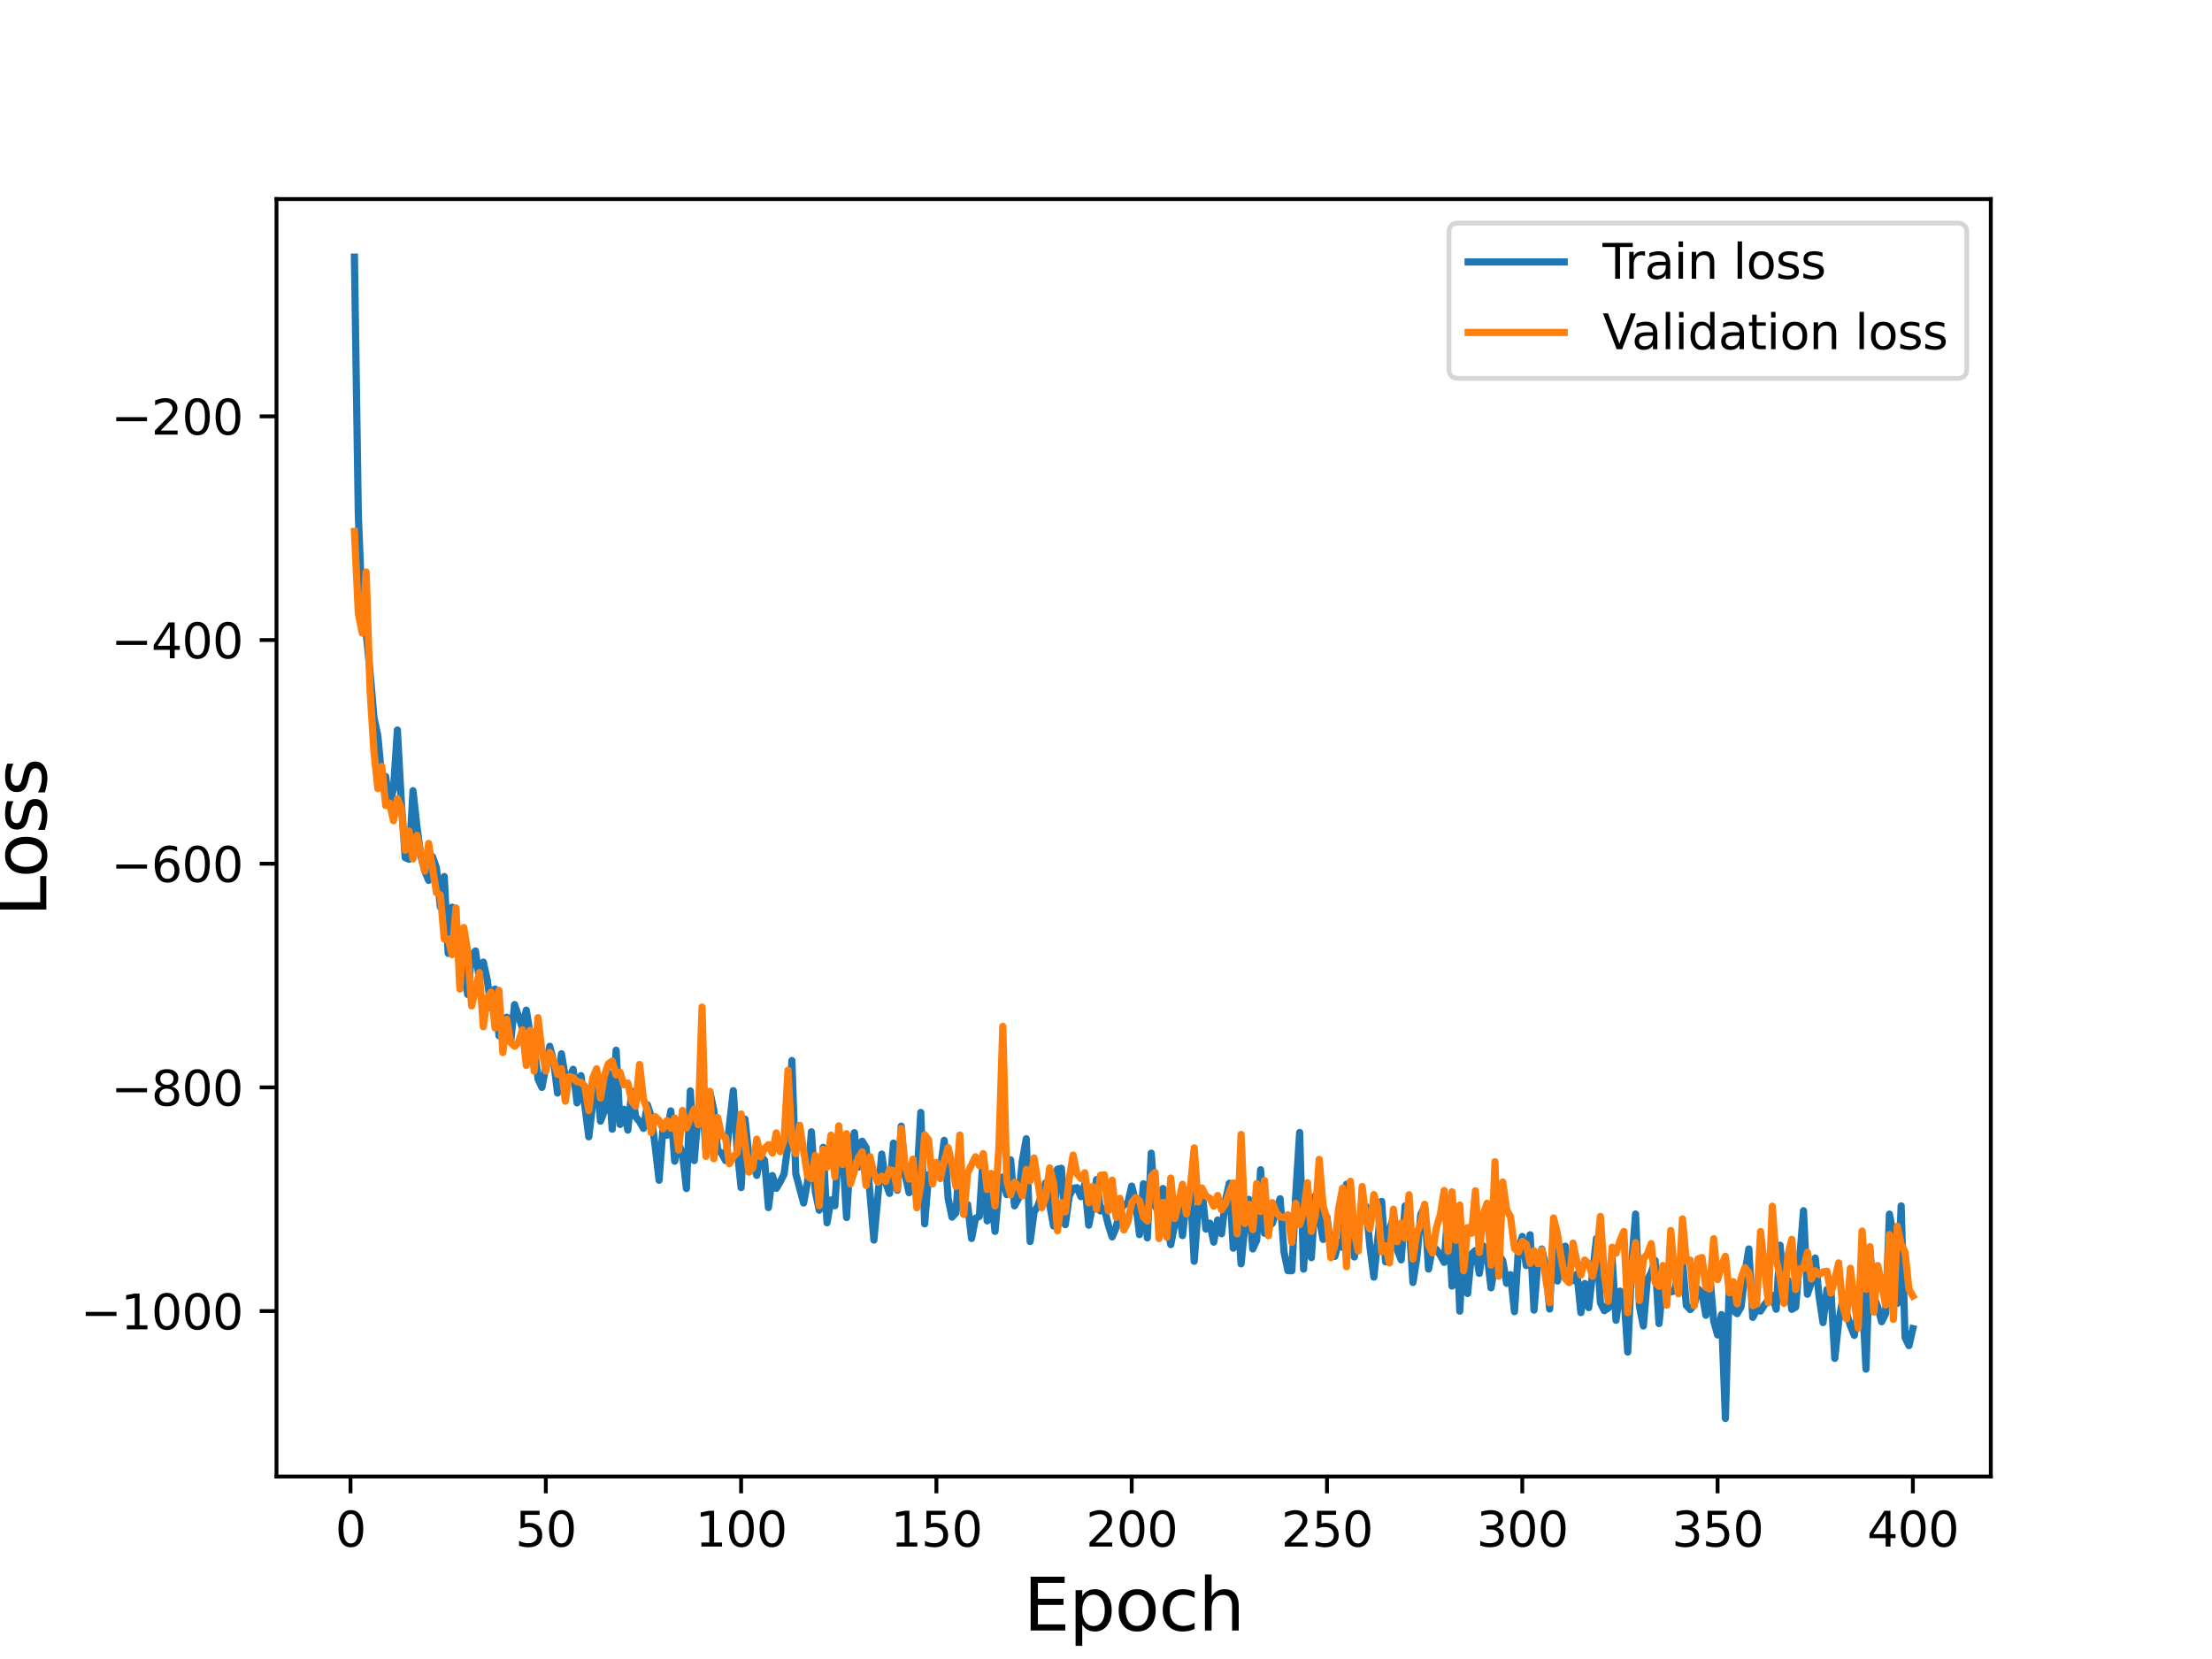 <?xml version="1.0" encoding="utf-8" standalone="no"?>
<!DOCTYPE svg PUBLIC "-//W3C//DTD SVG 1.1//EN"
  "http://www.w3.org/Graphics/SVG/1.1/DTD/svg11.dtd">
<svg height="345.6pt" version="1.1" viewBox="0 0 460.8 345.6" width="460.8pt" xmlns="http://www.w3.org/2000/svg" xmlns:xlink="http://www.w3.org/1999/xlink">
 <defs>
  <style type="text/css">*{stroke-linecap:butt;stroke-linejoin:round;}</style>
 </defs>
 <g id="figure_1">
  <g id="patch_1">
   <path d="M 0 345.6 
L 460.8 345.6 
L 460.8 0 
L 0 0 
z
" style="fill:#ffffff;"/>
  </g>
  <g id="axes_1">
   <g id="patch_2">
    <path d="M 57.6 307.584 
L 414.72 307.584 
L 414.72 41.472 
L 57.6 41.472 
z
" style="fill:#ffffff;"/>
   </g>
   <g id="matplotlib.axis_1">
    <g id="xtick_1">
     <g id="line2d_1">
      <defs>
       <path d="M 0 0 
L 0 3.5 
" id="mb5b11089a9" style="stroke:#000000;stroke-width:0.8;"/>
      </defs>
      <g>
       <use style="stroke:#000000;stroke-width:0.8;" x="73.019" xlink:href="#mb5b11089a9" y="307.584"/>
      </g>
     </g>
     <g id="text_1">
      <!-- 0 -->
      <g transform="translate(69.838 322.182)scale(0.1 -0.1)">
       <defs>
        <path d="M 2034 4250 
Q 1547 4250 1301 3770 
Q 1056 3291 1056 2328 
Q 1056 1369 1301 889 
Q 1547 409 2034 409 
Q 2525 409 2770 889 
Q 3016 1369 3016 2328 
Q 3016 3291 2770 3770 
Q 2525 4250 2034 4250 
z
M 2034 4750 
Q 2819 4750 3233 4129 
Q 3647 3509 3647 2328 
Q 3647 1150 3233 529 
Q 2819 -91 2034 -91 
Q 1250 -91 836 529 
Q 422 1150 422 2328 
Q 422 3509 836 4129 
Q 1250 4750 2034 4750 
z
" id="DejaVuSans-30" transform="scale(0.016)"/>
       </defs>
       <use xlink:href="#DejaVuSans-30"/>
      </g>
     </g>
    </g>
    <g id="xtick_2">
     <g id="line2d_2">
      <g>
       <use style="stroke:#000000;stroke-width:0.8;" x="113.703" xlink:href="#mb5b11089a9" y="307.584"/>
      </g>
     </g>
     <g id="text_2">
      <!-- 50 -->
      <g transform="translate(107.34 322.182)scale(0.1 -0.1)">
       <defs>
        <path d="M 691 4666 
L 3169 4666 
L 3169 4134 
L 1269 4134 
L 1269 2991 
Q 1406 3038 1543 3061 
Q 1681 3084 1819 3084 
Q 2600 3084 3056 2656 
Q 3513 2228 3513 1497 
Q 3513 744 3044 326 
Q 2575 -91 1722 -91 
Q 1428 -91 1123 -41 
Q 819 9 494 109 
L 494 744 
Q 775 591 1075 516 
Q 1375 441 1709 441 
Q 2250 441 2565 725 
Q 2881 1009 2881 1497 
Q 2881 1984 2565 2268 
Q 2250 2553 1709 2553 
Q 1456 2553 1204 2497 
Q 953 2441 691 2322 
L 691 4666 
z
" id="DejaVuSans-35" transform="scale(0.016)"/>
       </defs>
       <use xlink:href="#DejaVuSans-35"/>
       <use x="63.623" xlink:href="#DejaVuSans-30"/>
      </g>
     </g>
    </g>
    <g id="xtick_3">
     <g id="line2d_3">
      <g>
       <use style="stroke:#000000;stroke-width:0.8;" x="154.386" xlink:href="#mb5b11089a9" y="307.584"/>
      </g>
     </g>
     <g id="text_3">
      <!-- 100 -->
      <g transform="translate(144.842 322.182)scale(0.1 -0.1)">
       <defs>
        <path d="M 794 531 
L 1825 531 
L 1825 4091 
L 703 3866 
L 703 4441 
L 1819 4666 
L 2450 4666 
L 2450 531 
L 3481 531 
L 3481 0 
L 794 0 
L 794 531 
z
" id="DejaVuSans-31" transform="scale(0.016)"/>
       </defs>
       <use xlink:href="#DejaVuSans-31"/>
       <use x="63.623" xlink:href="#DejaVuSans-30"/>
       <use x="127.246" xlink:href="#DejaVuSans-30"/>
      </g>
     </g>
    </g>
    <g id="xtick_4">
     <g id="line2d_4">
      <g>
       <use style="stroke:#000000;stroke-width:0.8;" x="195.07" xlink:href="#mb5b11089a9" y="307.584"/>
      </g>
     </g>
     <g id="text_4">
      <!-- 150 -->
      <g transform="translate(185.526 322.182)scale(0.1 -0.1)">
       <use xlink:href="#DejaVuSans-31"/>
       <use x="63.623" xlink:href="#DejaVuSans-35"/>
       <use x="127.246" xlink:href="#DejaVuSans-30"/>
      </g>
     </g>
    </g>
    <g id="xtick_5">
     <g id="line2d_5">
      <g>
       <use style="stroke:#000000;stroke-width:0.8;" x="235.753" xlink:href="#mb5b11089a9" y="307.584"/>
      </g>
     </g>
     <g id="text_5">
      <!-- 200 -->
      <g transform="translate(226.209 322.182)scale(0.1 -0.1)">
       <defs>
        <path d="M 1228 531 
L 3431 531 
L 3431 0 
L 469 0 
L 469 531 
Q 828 903 1448 1529 
Q 2069 2156 2228 2338 
Q 2531 2678 2651 2914 
Q 2772 3150 2772 3378 
Q 2772 3750 2511 3984 
Q 2250 4219 1831 4219 
Q 1534 4219 1204 4116 
Q 875 4013 500 3803 
L 500 4441 
Q 881 4594 1212 4672 
Q 1544 4750 1819 4750 
Q 2544 4750 2975 4387 
Q 3406 4025 3406 3419 
Q 3406 3131 3298 2873 
Q 3191 2616 2906 2266 
Q 2828 2175 2409 1742 
Q 1991 1309 1228 531 
z
" id="DejaVuSans-32" transform="scale(0.016)"/>
       </defs>
       <use xlink:href="#DejaVuSans-32"/>
       <use x="63.623" xlink:href="#DejaVuSans-30"/>
       <use x="127.246" xlink:href="#DejaVuSans-30"/>
      </g>
     </g>
    </g>
    <g id="xtick_6">
     <g id="line2d_6">
      <g>
       <use style="stroke:#000000;stroke-width:0.8;" x="276.437" xlink:href="#mb5b11089a9" y="307.584"/>
      </g>
     </g>
     <g id="text_6">
      <!-- 250 -->
      <g transform="translate(266.893 322.182)scale(0.1 -0.1)">
       <use xlink:href="#DejaVuSans-32"/>
       <use x="63.623" xlink:href="#DejaVuSans-35"/>
       <use x="127.246" xlink:href="#DejaVuSans-30"/>
      </g>
     </g>
    </g>
    <g id="xtick_7">
     <g id="line2d_7">
      <g>
       <use style="stroke:#000000;stroke-width:0.8;" x="317.12" xlink:href="#mb5b11089a9" y="307.584"/>
      </g>
     </g>
     <g id="text_7">
      <!-- 300 -->
      <g transform="translate(307.576 322.182)scale(0.1 -0.1)">
       <defs>
        <path d="M 2597 2516 
Q 3050 2419 3304 2112 
Q 3559 1806 3559 1356 
Q 3559 666 3084 287 
Q 2609 -91 1734 -91 
Q 1441 -91 1130 -33 
Q 819 25 488 141 
L 488 750 
Q 750 597 1062 519 
Q 1375 441 1716 441 
Q 2309 441 2620 675 
Q 2931 909 2931 1356 
Q 2931 1769 2642 2001 
Q 2353 2234 1838 2234 
L 1294 2234 
L 1294 2753 
L 1863 2753 
Q 2328 2753 2575 2939 
Q 2822 3125 2822 3475 
Q 2822 3834 2567 4026 
Q 2313 4219 1838 4219 
Q 1578 4219 1281 4162 
Q 984 4106 628 3988 
L 628 4550 
Q 988 4650 1302 4700 
Q 1616 4750 1894 4750 
Q 2613 4750 3031 4423 
Q 3450 4097 3450 3541 
Q 3450 3153 3228 2886 
Q 3006 2619 2597 2516 
z
" id="DejaVuSans-33" transform="scale(0.016)"/>
       </defs>
       <use xlink:href="#DejaVuSans-33"/>
       <use x="63.623" xlink:href="#DejaVuSans-30"/>
       <use x="127.246" xlink:href="#DejaVuSans-30"/>
      </g>
     </g>
    </g>
    <g id="xtick_8">
     <g id="line2d_8">
      <g>
       <use style="stroke:#000000;stroke-width:0.8;" x="357.804" xlink:href="#mb5b11089a9" y="307.584"/>
      </g>
     </g>
     <g id="text_8">
      <!-- 350 -->
      <g transform="translate(348.26 322.182)scale(0.1 -0.1)">
       <use xlink:href="#DejaVuSans-33"/>
       <use x="63.623" xlink:href="#DejaVuSans-35"/>
       <use x="127.246" xlink:href="#DejaVuSans-30"/>
      </g>
     </g>
    </g>
    <g id="xtick_9">
     <g id="line2d_9">
      <g>
       <use style="stroke:#000000;stroke-width:0.8;" x="398.487" xlink:href="#mb5b11089a9" y="307.584"/>
      </g>
     </g>
     <g id="text_9">
      <!-- 400 -->
      <g transform="translate(388.944 322.182)scale(0.1 -0.1)">
       <defs>
        <path d="M 2419 4116 
L 825 1625 
L 2419 1625 
L 2419 4116 
z
M 2253 4666 
L 3047 4666 
L 3047 1625 
L 3713 1625 
L 3713 1100 
L 3047 1100 
L 3047 0 
L 2419 0 
L 2419 1100 
L 313 1100 
L 313 1709 
L 2253 4666 
z
" id="DejaVuSans-34" transform="scale(0.016)"/>
       </defs>
       <use xlink:href="#DejaVuSans-34"/>
       <use x="63.623" xlink:href="#DejaVuSans-30"/>
       <use x="127.246" xlink:href="#DejaVuSans-30"/>
      </g>
     </g>
    </g>
    <g id="text_10">
     <!-- Epoch -->
     <g transform="translate(213.194 339.66)scale(0.15 -0.15)">
      <defs>
       <path d="M 628 4666 
L 3578 4666 
L 3578 4134 
L 1259 4134 
L 1259 2753 
L 3481 2753 
L 3481 2222 
L 1259 2222 
L 1259 531 
L 3634 531 
L 3634 0 
L 628 0 
L 628 4666 
z
" id="DejaVuSans-45" transform="scale(0.016)"/>
       <path d="M 1159 525 
L 1159 -1331 
L 581 -1331 
L 581 3500 
L 1159 3500 
L 1159 2969 
Q 1341 3281 1617 3432 
Q 1894 3584 2278 3584 
Q 2916 3584 3314 3078 
Q 3713 2572 3713 1747 
Q 3713 922 3314 415 
Q 2916 -91 2278 -91 
Q 1894 -91 1617 61 
Q 1341 213 1159 525 
z
M 3116 1747 
Q 3116 2381 2855 2742 
Q 2594 3103 2138 3103 
Q 1681 3103 1420 2742 
Q 1159 2381 1159 1747 
Q 1159 1113 1420 752 
Q 1681 391 2138 391 
Q 2594 391 2855 752 
Q 3116 1113 3116 1747 
z
" id="DejaVuSans-70" transform="scale(0.016)"/>
       <path d="M 1959 3097 
Q 1497 3097 1228 2736 
Q 959 2375 959 1747 
Q 959 1119 1226 758 
Q 1494 397 1959 397 
Q 2419 397 2687 759 
Q 2956 1122 2956 1747 
Q 2956 2369 2687 2733 
Q 2419 3097 1959 3097 
z
M 1959 3584 
Q 2709 3584 3137 3096 
Q 3566 2609 3566 1747 
Q 3566 888 3137 398 
Q 2709 -91 1959 -91 
Q 1206 -91 779 398 
Q 353 888 353 1747 
Q 353 2609 779 3096 
Q 1206 3584 1959 3584 
z
" id="DejaVuSans-6f" transform="scale(0.016)"/>
       <path d="M 3122 3366 
L 3122 2828 
Q 2878 2963 2633 3030 
Q 2388 3097 2138 3097 
Q 1578 3097 1268 2742 
Q 959 2388 959 1747 
Q 959 1106 1268 751 
Q 1578 397 2138 397 
Q 2388 397 2633 464 
Q 2878 531 3122 666 
L 3122 134 
Q 2881 22 2623 -34 
Q 2366 -91 2075 -91 
Q 1284 -91 818 406 
Q 353 903 353 1747 
Q 353 2603 823 3093 
Q 1294 3584 2113 3584 
Q 2378 3584 2631 3529 
Q 2884 3475 3122 3366 
z
" id="DejaVuSans-63" transform="scale(0.016)"/>
       <path d="M 3513 2113 
L 3513 0 
L 2938 0 
L 2938 2094 
Q 2938 2591 2744 2837 
Q 2550 3084 2163 3084 
Q 1697 3084 1428 2787 
Q 1159 2491 1159 1978 
L 1159 0 
L 581 0 
L 581 4863 
L 1159 4863 
L 1159 2956 
Q 1366 3272 1645 3428 
Q 1925 3584 2291 3584 
Q 2894 3584 3203 3211 
Q 3513 2838 3513 2113 
z
" id="DejaVuSans-68" transform="scale(0.016)"/>
      </defs>
      <use xlink:href="#DejaVuSans-45"/>
      <use x="63.184" xlink:href="#DejaVuSans-70"/>
      <use x="126.66" xlink:href="#DejaVuSans-6f"/>
      <use x="187.842" xlink:href="#DejaVuSans-63"/>
      <use x="242.822" xlink:href="#DejaVuSans-68"/>
     </g>
    </g>
   </g>
   <g id="matplotlib.axis_2">
    <g id="ytick_1">
     <g id="line2d_10">
      <defs>
       <path d="M 0 0 
L -3.5 0 
" id="mc0014a8b65" style="stroke:#000000;stroke-width:0.8;"/>
      </defs>
      <g>
       <use style="stroke:#000000;stroke-width:0.8;" x="57.6" xlink:href="#mc0014a8b65" y="273.124"/>
      </g>
     </g>
     <g id="text_11">
      <!-- −1000 -->
      <g transform="translate(16.77 276.924)scale(0.1 -0.1)">
       <defs>
        <path d="M 678 2272 
L 4684 2272 
L 4684 1741 
L 678 1741 
L 678 2272 
z
" id="DejaVuSans-2212" transform="scale(0.016)"/>
       </defs>
       <use xlink:href="#DejaVuSans-2212"/>
       <use x="83.789" xlink:href="#DejaVuSans-31"/>
       <use x="147.412" xlink:href="#DejaVuSans-30"/>
       <use x="211.035" xlink:href="#DejaVuSans-30"/>
       <use x="274.658" xlink:href="#DejaVuSans-30"/>
      </g>
     </g>
    </g>
    <g id="ytick_2">
     <g id="line2d_11">
      <g>
       <use style="stroke:#000000;stroke-width:0.8;" x="57.6" xlink:href="#mc0014a8b65" y="226.527"/>
      </g>
     </g>
     <g id="text_12">
      <!-- −800 -->
      <g transform="translate(23.133 230.326)scale(0.1 -0.1)">
       <defs>
        <path d="M 2034 2216 
Q 1584 2216 1326 1975 
Q 1069 1734 1069 1313 
Q 1069 891 1326 650 
Q 1584 409 2034 409 
Q 2484 409 2743 651 
Q 3003 894 3003 1313 
Q 3003 1734 2745 1975 
Q 2488 2216 2034 2216 
z
M 1403 2484 
Q 997 2584 770 2862 
Q 544 3141 544 3541 
Q 544 4100 942 4425 
Q 1341 4750 2034 4750 
Q 2731 4750 3128 4425 
Q 3525 4100 3525 3541 
Q 3525 3141 3298 2862 
Q 3072 2584 2669 2484 
Q 3125 2378 3379 2068 
Q 3634 1759 3634 1313 
Q 3634 634 3220 271 
Q 2806 -91 2034 -91 
Q 1263 -91 848 271 
Q 434 634 434 1313 
Q 434 1759 690 2068 
Q 947 2378 1403 2484 
z
M 1172 3481 
Q 1172 3119 1398 2916 
Q 1625 2713 2034 2713 
Q 2441 2713 2670 2916 
Q 2900 3119 2900 3481 
Q 2900 3844 2670 4047 
Q 2441 4250 2034 4250 
Q 1625 4250 1398 4047 
Q 1172 3844 1172 3481 
z
" id="DejaVuSans-38" transform="scale(0.016)"/>
       </defs>
       <use xlink:href="#DejaVuSans-2212"/>
       <use x="83.789" xlink:href="#DejaVuSans-38"/>
       <use x="147.412" xlink:href="#DejaVuSans-30"/>
       <use x="211.035" xlink:href="#DejaVuSans-30"/>
      </g>
     </g>
    </g>
    <g id="ytick_3">
     <g id="line2d_12">
      <g>
       <use style="stroke:#000000;stroke-width:0.8;" x="57.6" xlink:href="#mc0014a8b65" y="179.93"/>
      </g>
     </g>
     <g id="text_13">
      <!-- −600 -->
      <g transform="translate(23.133 183.729)scale(0.1 -0.1)">
       <defs>
        <path d="M 2113 2584 
Q 1688 2584 1439 2293 
Q 1191 2003 1191 1497 
Q 1191 994 1439 701 
Q 1688 409 2113 409 
Q 2538 409 2786 701 
Q 3034 994 3034 1497 
Q 3034 2003 2786 2293 
Q 2538 2584 2113 2584 
z
M 3366 4563 
L 3366 3988 
Q 3128 4100 2886 4159 
Q 2644 4219 2406 4219 
Q 1781 4219 1451 3797 
Q 1122 3375 1075 2522 
Q 1259 2794 1537 2939 
Q 1816 3084 2150 3084 
Q 2853 3084 3261 2657 
Q 3669 2231 3669 1497 
Q 3669 778 3244 343 
Q 2819 -91 2113 -91 
Q 1303 -91 875 529 
Q 447 1150 447 2328 
Q 447 3434 972 4092 
Q 1497 4750 2381 4750 
Q 2619 4750 2861 4703 
Q 3103 4656 3366 4563 
z
" id="DejaVuSans-36" transform="scale(0.016)"/>
       </defs>
       <use xlink:href="#DejaVuSans-2212"/>
       <use x="83.789" xlink:href="#DejaVuSans-36"/>
       <use x="147.412" xlink:href="#DejaVuSans-30"/>
       <use x="211.035" xlink:href="#DejaVuSans-30"/>
      </g>
     </g>
    </g>
    <g id="ytick_4">
     <g id="line2d_13">
      <g>
       <use style="stroke:#000000;stroke-width:0.8;" x="57.6" xlink:href="#mc0014a8b65" y="133.333"/>
      </g>
     </g>
     <g id="text_14">
      <!-- −400 -->
      <g transform="translate(23.133 137.132)scale(0.1 -0.1)">
       <use xlink:href="#DejaVuSans-2212"/>
       <use x="83.789" xlink:href="#DejaVuSans-34"/>
       <use x="147.412" xlink:href="#DejaVuSans-30"/>
       <use x="211.035" xlink:href="#DejaVuSans-30"/>
      </g>
     </g>
    </g>
    <g id="ytick_5">
     <g id="line2d_14">
      <g>
       <use style="stroke:#000000;stroke-width:0.8;" x="57.6" xlink:href="#mc0014a8b65" y="86.735"/>
      </g>
     </g>
     <g id="text_15">
      <!-- −200 -->
      <g transform="translate(23.133 90.535)scale(0.1 -0.1)">
       <use xlink:href="#DejaVuSans-2212"/>
       <use x="83.789" xlink:href="#DejaVuSans-32"/>
       <use x="147.412" xlink:href="#DejaVuSans-30"/>
       <use x="211.035" xlink:href="#DejaVuSans-30"/>
      </g>
     </g>
    </g>
    <g id="text_16">
     <!-- Loss -->
     <g transform="translate(9.651 190.979)rotate(-90)scale(0.15 -0.15)">
      <defs>
       <path d="M 628 4666 
L 1259 4666 
L 1259 531 
L 3531 531 
L 3531 0 
L 628 0 
L 628 4666 
z
" id="DejaVuSans-4c" transform="scale(0.016)"/>
       <path d="M 2834 3397 
L 2834 2853 
Q 2591 2978 2328 3040 
Q 2066 3103 1784 3103 
Q 1356 3103 1142 2972 
Q 928 2841 928 2578 
Q 928 2378 1081 2264 
Q 1234 2150 1697 2047 
L 1894 2003 
Q 2506 1872 2764 1633 
Q 3022 1394 3022 966 
Q 3022 478 2636 193 
Q 2250 -91 1575 -91 
Q 1294 -91 989 -36 
Q 684 19 347 128 
L 347 722 
Q 666 556 975 473 
Q 1284 391 1588 391 
Q 1994 391 2212 530 
Q 2431 669 2431 922 
Q 2431 1156 2273 1281 
Q 2116 1406 1581 1522 
L 1381 1569 
Q 847 1681 609 1914 
Q 372 2147 372 2553 
Q 372 3047 722 3315 
Q 1072 3584 1716 3584 
Q 2034 3584 2315 3537 
Q 2597 3491 2834 3397 
z
" id="DejaVuSans-73" transform="scale(0.016)"/>
      </defs>
      <use xlink:href="#DejaVuSans-4c"/>
      <use x="53.963" xlink:href="#DejaVuSans-6f"/>
      <use x="115.145" xlink:href="#DejaVuSans-73"/>
      <use x="167.244" xlink:href="#DejaVuSans-73"/>
     </g>
    </g>
   </g>
   <g id="line2d_15">
    <path clip-path="url(#ped6607877b)" d="M 73.833 53.568 
L 74.646 107.333 
L 75.46 127.203 
L 76.274 131.717 
L 77.087 139.992 
L 77.901 149.415 
L 78.715 153.337 
L 79.528 162.13 
L 80.342 161.762 
L 81.156 167.475 
L 81.969 164.39 
L 82.783 152.074 
L 83.597 166.944 
L 84.41 178.665 
L 85.224 179.005 
L 86.038 164.714 
L 86.851 172.159 
L 87.665 178.281 
L 88.479 181.423 
L 89.292 183.398 
L 90.106 178.465 
L 90.92 180.823 
L 91.733 188.935 
L 92.547 182.599 
L 93.361 198.602 
L 94.174 188.984 
L 94.988 193.888 
L 95.802 200.324 
L 96.616 202.219 
L 97.429 207.164 
L 98.243 199.003 
L 99.057 198.11 
L 99.87 204.133 
L 100.684 200.423 
L 101.498 204.126 
L 102.311 209.956 
L 103.125 206.035 
L 103.939 215.75 
L 104.752 213.478 
L 105.566 211.901 
L 106.38 217.041 
L 107.193 209.276 
L 108.821 214.083 
L 109.634 210.431 
L 110.448 215.48 
L 111.262 217.747 
L 112.075 224.763 
L 112.889 226.524 
L 114.516 217.96 
L 115.33 221.062 
L 116.144 227.703 
L 116.957 219.522 
L 117.771 224.438 
L 118.585 224.599 
L 119.398 222.754 
L 120.212 229.746 
L 121.026 224.079 
L 122.653 236.819 
L 124.28 223.292 
L 125.094 233.561 
L 125.908 231.445 
L 126.721 223.499 
L 127.535 235.238 
L 128.349 218.778 
L 129.162 234.243 
L 129.976 231.079 
L 130.79 235.426 
L 131.603 227.327 
L 132.417 232.644 
L 133.231 233.661 
L 134.044 235.065 
L 134.858 230.15 
L 135.672 232.594 
L 136.485 238.779 
L 137.299 245.866 
L 138.113 234.99 
L 138.926 236.484 
L 139.74 231.418 
L 140.554 241.895 
L 141.367 238.258 
L 142.181 240.358 
L 142.995 247.595 
L 143.808 227.26 
L 144.622 241.773 
L 145.436 231.936 
L 146.249 228.29 
L 147.063 239.767 
L 147.877 227.433 
L 148.69 231.231 
L 149.504 239.658 
L 150.318 240.23 
L 151.131 241.769 
L 152.759 227.198 
L 153.572 239.52 
L 154.386 247.401 
L 155.2 233.132 
L 156.013 241.033 
L 156.827 242.266 
L 157.641 244.865 
L 158.454 240.753 
L 159.268 241.7 
L 160.082 251.564 
L 160.895 244.888 
L 161.709 247.551 
L 162.523 246.198 
L 163.336 244.579 
L 164.15 238.456 
L 164.964 220.928 
L 165.777 244.523 
L 167.405 250.61 
L 168.219 246.239 
L 169.032 235.771 
L 169.846 248.2 
L 170.66 252.113 
L 171.473 239.01 
L 172.287 254.737 
L 173.101 249.972 
L 173.914 251.18 
L 174.728 238.079 
L 175.542 240.041 
L 176.355 253.636 
L 177.169 240.28 
L 177.983 235.945 
L 178.796 243.143 
L 179.61 237.737 
L 180.424 239.07 
L 182.051 258.33 
L 183.678 240.417 
L 184.492 246.307 
L 185.306 248.608 
L 186.119 238.125 
L 186.933 247.954 
L 187.747 234.598 
L 188.56 244.806 
L 189.374 248.466 
L 190.188 243.312 
L 191.001 245.86 
L 191.815 231.746 
L 192.629 254.942 
L 193.442 244.686 
L 194.256 244.429 
L 195.07 243.833 
L 195.883 243.634 
L 196.697 237.547 
L 197.511 249.658 
L 198.324 253.553 
L 199.138 252.648 
L 199.952 241.104 
L 200.765 252.871 
L 201.579 250.935 
L 202.393 258.003 
L 203.206 253.805 
L 204.02 253.393 
L 204.834 240.653 
L 205.647 254.329 
L 206.461 248.573 
L 207.275 256.519 
L 208.088 247.381 
L 208.902 245.183 
L 209.716 248.857 
L 210.529 241.614 
L 211.343 251.202 
L 212.157 249.699 
L 212.97 241.834 
L 213.784 237.217 
L 214.598 258.628 
L 215.411 252.488 
L 216.225 251.194 
L 217.852 246.394 
L 219.48 255.397 
L 220.293 243.56 
L 221.107 243.376 
L 221.921 255.132 
L 222.734 249.195 
L 223.548 247.54 
L 224.362 247.411 
L 225.175 249.294 
L 225.989 246.651 
L 226.803 255.239 
L 227.616 251.139 
L 228.43 245.722 
L 229.244 252.263 
L 230.057 251.774 
L 230.871 255.128 
L 231.685 257.672 
L 232.498 255.771 
L 233.312 252.145 
L 234.126 251.001 
L 234.939 250.602 
L 235.753 247.083 
L 236.567 250.355 
L 237.381 257.2 
L 238.194 246.601 
L 239.008 257.875 
L 239.822 240.222 
L 240.635 251.133 
L 241.449 252.864 
L 242.263 247.59 
L 243.076 254.458 
L 243.89 259.279 
L 244.704 255.139 
L 245.517 250.218 
L 246.331 257.396 
L 247.145 249.969 
L 247.958 247.44 
L 248.772 262.746 
L 249.586 251.786 
L 250.399 248.032 
L 251.213 256.035 
L 252.027 254.795 
L 252.84 258.761 
L 253.654 254.15 
L 254.468 257.014 
L 255.281 250.054 
L 256.095 246.493 
L 256.909 260.013 
L 257.722 250.892 
L 258.536 263.28 
L 259.35 255.137 
L 260.163 249.846 
L 260.977 260.183 
L 261.791 258.362 
L 262.604 243.682 
L 263.418 256.924 
L 264.232 255.433 
L 265.045 254.857 
L 266.673 249.72 
L 267.486 260.82 
L 268.3 264.712 
L 269.114 264.721 
L 269.927 248.876 
L 270.741 235.913 
L 271.555 264.388 
L 272.368 249.446 
L 273.182 261.996 
L 273.996 249.102 
L 275.623 258.197 
L 276.437 253.544 
L 277.25 260.183 
L 278.064 261.73 
L 278.878 258.808 
L 279.691 259.87 
L 280.505 246.705 
L 281.319 249.208 
L 282.132 261.844 
L 282.946 255.098 
L 283.76 254.397 
L 284.573 251.339 
L 285.387 259.743 
L 286.201 266.051 
L 287.828 250.277 
L 288.642 262.868 
L 289.455 256.236 
L 290.269 253.602 
L 291.083 260.406 
L 291.896 262.463 
L 292.71 251.209 
L 293.524 254.12 
L 294.337 267.163 
L 295.151 262.013 
L 295.965 253.033 
L 296.778 251.347 
L 297.592 264.367 
L 298.406 259.927 
L 299.219 260.271 
L 300.033 261.46 
L 300.847 262.975 
L 301.66 251.571 
L 302.474 267.913 
L 303.288 253.049 
L 304.101 273.133 
L 304.915 257.541 
L 305.729 269.465 
L 306.543 261.202 
L 307.356 260.515 
L 308.17 265.27 
L 308.984 259.554 
L 309.797 261.431 
L 310.611 268.276 
L 311.425 263.494 
L 312.238 261.391 
L 313.052 262.627 
L 313.866 267.339 
L 314.679 265.545 
L 315.493 273.234 
L 316.307 260.393 
L 317.12 257.581 
L 317.934 263.633 
L 318.748 257.221 
L 319.561 272.923 
L 320.375 262.711 
L 321.189 260.188 
L 322.002 263.87 
L 322.816 272.694 
L 323.63 255.764 
L 324.443 266.865 
L 326.071 259.6 
L 326.884 266.202 
L 327.698 266.776 
L 328.512 265.392 
L 329.325 273.445 
L 330.139 267.376 
L 330.953 272.407 
L 332.58 257.983 
L 333.394 271.392 
L 334.207 273.035 
L 335.021 272.499 
L 335.835 262.186 
L 336.648 275.04 
L 337.462 268.966 
L 338.276 269.409 
L 339.089 281.662 
L 339.903 263.493 
L 340.717 252.903 
L 341.53 272.152 
L 342.344 276.231 
L 343.158 266.653 
L 343.971 265.127 
L 344.785 262.566 
L 345.599 275.724 
L 346.412 267.667 
L 348.04 269.152 
L 348.853 268.912 
L 349.667 265.154 
L 350.481 262.368 
L 351.294 271.929 
L 352.108 272.811 
L 352.922 271.897 
L 353.735 268.498 
L 354.549 269.334 
L 355.363 273.99 
L 356.176 265.469 
L 356.99 275.179 
L 357.804 278.093 
L 358.617 273.849 
L 359.431 295.488 
L 360.245 267.152 
L 361.058 273.002 
L 361.872 273.661 
L 362.686 272.275 
L 363.499 265.278 
L 364.313 260.177 
L 365.127 274.436 
L 365.94 272.914 
L 366.754 273.111 
L 367.568 271.816 
L 369.195 269.866 
L 370.009 272.736 
L 370.822 259.397 
L 371.636 268.602 
L 372.45 266.685 
L 373.263 272.766 
L 374.077 272.285 
L 375.704 252.214 
L 376.518 269.616 
L 377.332 267.143 
L 378.146 262.067 
L 378.959 270.169 
L 379.773 275.523 
L 380.587 268.629 
L 381.4 268.463 
L 382.214 282.978 
L 383.028 275.379 
L 383.841 270.827 
L 385.469 276.191 
L 386.282 278.176 
L 387.096 272.424 
L 387.91 269.157 
L 388.723 285.215 
L 389.537 260.365 
L 390.351 270.116 
L 391.164 272.246 
L 391.978 275.344 
L 392.792 273.697 
L 393.605 252.924 
L 394.419 257.287 
L 395.233 271.548 
L 396.046 251.202 
L 396.86 278.617 
L 397.674 280.322 
L 398.487 276.778 
L 398.487 276.778 
" style="fill:none;stroke:#1f77b4;stroke-linecap:square;stroke-width:1.5;"/>
   </g>
   <g id="line2d_16">
    <path clip-path="url(#ped6607877b)" d="M 73.833 110.708 
L 74.646 127.813 
L 75.46 131.872 
L 76.274 119.152 
L 77.087 143.711 
L 77.901 156.641 
L 78.715 164.265 
L 79.528 159.668 
L 80.342 167.794 
L 81.156 167.262 
L 81.969 170.975 
L 82.783 166.368 
L 83.597 168.3 
L 84.41 177.134 
L 85.224 173.095 
L 86.038 178.92 
L 86.851 174.036 
L 88.479 181.463 
L 89.292 175.701 
L 90.92 185.952 
L 91.733 186.423 
L 92.547 195.621 
L 93.361 195.565 
L 94.174 198.877 
L 94.988 189.136 
L 95.802 206.048 
L 96.616 193.218 
L 97.429 198.216 
L 98.243 209.55 
L 99.87 202.609 
L 100.684 213.895 
L 101.498 207.878 
L 102.311 206.676 
L 103.125 214.153 
L 103.939 206.315 
L 104.752 219.259 
L 105.566 212.324 
L 106.38 217.197 
L 107.193 217.961 
L 108.007 217.1 
L 108.821 214.519 
L 109.634 221.962 
L 110.448 214.65 
L 111.262 223.111 
L 112.075 211.995 
L 112.889 218.877 
L 113.703 223.111 
L 114.516 219.251 
L 115.33 220.865 
L 116.144 223.82 
L 116.957 222.628 
L 117.771 229.407 
L 118.585 224.252 
L 119.398 224.463 
L 120.212 225.335 
L 121.026 225.441 
L 121.839 226.283 
L 122.653 231.368 
L 123.467 224.628 
L 124.28 222.657 
L 125.094 228.738 
L 125.908 224.051 
L 126.721 221.623 
L 127.535 221.026 
L 128.349 223.936 
L 129.162 223.353 
L 129.976 225.974 
L 130.79 225.617 
L 131.603 229.433 
L 132.417 230.457 
L 133.231 221.752 
L 134.044 228.944 
L 134.858 231.322 
L 135.672 235.947 
L 136.485 232.604 
L 137.299 233.404 
L 138.113 235.172 
L 138.926 233.438 
L 139.74 235.036 
L 140.554 232.917 
L 141.367 239.581 
L 142.181 231.33 
L 142.995 234.984 
L 144.622 231.048 
L 145.436 234.289 
L 146.249 209.786 
L 147.063 240.89 
L 147.877 227.355 
L 148.69 241.379 
L 149.504 232.776 
L 150.318 236.564 
L 151.131 236.92 
L 151.945 242.416 
L 152.759 240.985 
L 153.572 240.135 
L 154.386 232.072 
L 156.013 244.183 
L 156.827 243.245 
L 157.641 237.303 
L 158.454 240.983 
L 159.268 239.244 
L 160.082 238.46 
L 160.895 240.221 
L 161.709 235.999 
L 162.523 239.924 
L 163.336 237.56 
L 164.15 222.944 
L 164.964 237.667 
L 165.777 240.305 
L 166.591 234.417 
L 168.219 244.972 
L 169.032 245.57 
L 169.846 240.701 
L 170.66 251.184 
L 171.473 239.403 
L 172.287 243.144 
L 173.101 236.469 
L 173.914 245.136 
L 174.728 234.525 
L 175.542 242.58 
L 176.355 236.16 
L 177.169 246.638 
L 178.796 241.254 
L 179.61 239.934 
L 180.424 246.947 
L 181.237 240.943 
L 182.051 244.444 
L 182.865 246.281 
L 183.678 245.013 
L 184.492 246.129 
L 185.306 243.689 
L 186.119 243.89 
L 186.933 247.651 
L 187.747 235.092 
L 188.56 242.889 
L 189.374 245.636 
L 190.188 241.461 
L 191.001 251.597 
L 191.815 246.876 
L 192.629 236.39 
L 193.442 237.472 
L 194.256 246.657 
L 195.07 242.161 
L 195.883 245.525 
L 196.697 241.86 
L 197.511 239.066 
L 198.324 242.561 
L 199.138 247.133 
L 199.952 236.443 
L 200.765 252.994 
L 201.579 244.346 
L 203.206 240.974 
L 204.02 242.818 
L 204.834 240.328 
L 205.647 247.802 
L 206.461 244.451 
L 207.275 251.206 
L 208.088 239.144 
L 208.902 213.802 
L 209.716 245.914 
L 210.529 248.921 
L 211.343 246.29 
L 212.157 247.113 
L 212.97 249.115 
L 213.784 243.61 
L 214.598 245.977 
L 215.411 241.218 
L 217.039 251.572 
L 217.852 249.371 
L 218.666 243.302 
L 219.48 246.436 
L 220.293 256.393 
L 221.107 250.525 
L 221.921 252.478 
L 222.734 245.499 
L 223.548 240.63 
L 224.362 244.523 
L 225.175 245.504 
L 225.989 244.296 
L 226.803 250.556 
L 227.616 247.162 
L 228.43 251.901 
L 229.244 244.831 
L 230.057 244.74 
L 230.871 252.252 
L 231.685 245.844 
L 232.498 253.61 
L 233.312 249.622 
L 234.126 256.234 
L 234.939 254.582 
L 235.753 250.54 
L 236.567 249.485 
L 237.381 250.159 
L 238.194 253.562 
L 239.008 254.355 
L 239.822 245.066 
L 240.635 244.249 
L 241.449 258.012 
L 242.263 250.474 
L 243.076 257.744 
L 243.89 245.412 
L 244.704 253.839 
L 245.517 250.663 
L 246.331 246.707 
L 247.145 252.895 
L 247.958 247.598 
L 248.772 239.118 
L 249.586 250.392 
L 250.399 247.492 
L 251.213 249.165 
L 252.027 249.61 
L 252.84 251.264 
L 253.654 249.046 
L 254.468 252.019 
L 255.281 250.802 
L 256.095 248.365 
L 256.909 246.416 
L 257.722 257.026 
L 258.536 236.317 
L 259.35 254.881 
L 260.163 250.891 
L 260.977 256.145 
L 261.791 246.547 
L 262.604 252.402 
L 263.418 245.906 
L 264.232 257.43 
L 265.045 250.53 
L 265.859 252.616 
L 266.673 253.466 
L 267.486 253.649 
L 268.3 253.069 
L 269.114 258.806 
L 269.927 250.683 
L 270.741 255.119 
L 271.555 252.506 
L 272.368 246.387 
L 273.182 256.52 
L 273.996 253.26 
L 274.809 241.517 
L 275.623 251.238 
L 276.437 253.914 
L 277.25 262.014 
L 278.064 259.535 
L 278.878 251.639 
L 279.691 247.48 
L 280.505 263.883 
L 281.319 246.076 
L 282.132 256.829 
L 282.946 260.605 
L 283.76 247.155 
L 284.573 254.101 
L 285.387 255.981 
L 286.201 248.852 
L 287.014 251.464 
L 287.828 260.753 
L 288.642 259.54 
L 289.455 263.106 
L 290.269 251.904 
L 291.083 258.651 
L 291.896 254.775 
L 292.71 257.954 
L 293.524 248.885 
L 294.337 262.27 
L 295.151 256.943 
L 295.965 254.797 
L 296.778 250.88 
L 297.592 259.343 
L 298.406 260.997 
L 299.219 255.743 
L 300.033 253.139 
L 300.847 248 
L 301.66 260.669 
L 302.474 248.273 
L 303.288 258.385 
L 304.101 251.024 
L 304.915 264.73 
L 305.729 255.732 
L 306.543 256.917 
L 307.356 248.077 
L 308.17 260.925 
L 308.984 252.984 
L 309.797 250.657 
L 310.611 263.54 
L 311.425 242.013 
L 312.238 265.86 
L 313.052 246.235 
L 313.866 252.055 
L 314.679 253.515 
L 315.493 260.098 
L 316.307 260.823 
L 317.12 258.606 
L 317.934 259.203 
L 318.748 263.187 
L 319.561 260.569 
L 320.375 263.255 
L 321.189 260.352 
L 322.002 266.301 
L 322.816 271.374 
L 323.63 253.723 
L 324.443 257.037 
L 325.257 262.249 
L 326.071 266.406 
L 326.884 267.211 
L 327.698 258.949 
L 328.512 262.911 
L 329.325 265.631 
L 330.139 262.492 
L 330.953 263.333 
L 331.766 265.881 
L 332.58 261.868 
L 333.394 253.392 
L 334.207 265.499 
L 335.021 271.09 
L 335.835 259.823 
L 336.648 261.105 
L 337.462 258.458 
L 338.276 256.539 
L 339.089 273.446 
L 339.903 264.23 
L 340.717 258.86 
L 341.53 270.917 
L 342.344 262.116 
L 343.158 261.319 
L 343.971 259.066 
L 344.785 267.135 
L 345.599 267.986 
L 346.412 263.629 
L 347.226 271.89 
L 348.04 256.341 
L 348.853 265.329 
L 349.667 269.518 
L 350.481 253.926 
L 351.294 262.762 
L 352.108 262.509 
L 352.922 272.036 
L 353.735 262.25 
L 354.549 261.965 
L 355.363 268.119 
L 356.176 268.515 
L 356.99 258.046 
L 357.804 266.559 
L 358.617 263.59 
L 359.431 261.703 
L 360.245 269.299 
L 361.058 266.979 
L 361.872 271.601 
L 362.686 266.293 
L 363.499 264.064 
L 364.313 265.086 
L 365.127 272 
L 365.94 271.654 
L 366.754 256.559 
L 368.381 271.395 
L 369.195 251.274 
L 370.009 262.441 
L 370.822 265.892 
L 371.636 271.514 
L 372.45 261.471 
L 373.263 258.186 
L 374.077 268.63 
L 374.891 264.318 
L 375.704 264.269 
L 376.518 260.879 
L 377.332 266.431 
L 378.146 264.739 
L 378.959 265.516 
L 379.773 264.94 
L 380.587 264.808 
L 381.4 269.369 
L 382.214 266.52 
L 383.028 263.074 
L 383.841 271.889 
L 384.655 274.761 
L 385.469 264.205 
L 386.282 271.12 
L 387.096 276.667 
L 387.91 256.445 
L 388.723 268.597 
L 389.537 259.701 
L 390.351 273.32 
L 391.164 263.634 
L 391.978 267.41 
L 392.792 271.87 
L 393.605 257.19 
L 394.419 274.853 
L 395.233 255.443 
L 396.046 259.19 
L 396.86 260.851 
L 397.674 268.571 
L 398.487 269.975 
L 398.487 269.975 
" style="fill:none;stroke:#ff7f0e;stroke-linecap:square;stroke-width:1.5;"/>
   </g>
   <g id="patch_3">
    <path d="M 57.6 307.584 
L 57.6 41.472 
" style="fill:none;stroke:#000000;stroke-linecap:square;stroke-linejoin:miter;stroke-width:0.8;"/>
   </g>
   <g id="patch_4">
    <path d="M 414.72 307.584 
L 414.72 41.472 
" style="fill:none;stroke:#000000;stroke-linecap:square;stroke-linejoin:miter;stroke-width:0.8;"/>
   </g>
   <g id="patch_5">
    <path d="M 57.6 307.584 
L 414.72 307.584 
" style="fill:none;stroke:#000000;stroke-linecap:square;stroke-linejoin:miter;stroke-width:0.8;"/>
   </g>
   <g id="patch_6">
    <path d="M 57.6 41.472 
L 414.72 41.472 
" style="fill:none;stroke:#000000;stroke-linecap:square;stroke-linejoin:miter;stroke-width:0.8;"/>
   </g>
   <g id="legend_1">
    <g id="patch_7">
     <path d="M 303.845 78.828 
L 407.72 78.828 
Q 409.72 78.828 409.72 76.828 
L 409.72 48.472 
Q 409.72 46.472 407.72 46.472 
L 303.845 46.472 
Q 301.845 46.472 301.845 48.472 
L 301.845 76.828 
Q 301.845 78.828 303.845 78.828 
z
" style="fill:#ffffff;opacity:0.8;stroke:#cccccc;stroke-linejoin:miter;"/>
    </g>
    <g id="line2d_17">
     <path d="M 305.845 54.57 
L 325.845 54.57 
" style="fill:none;stroke:#1f77b4;stroke-linecap:square;stroke-width:1.5;"/>
    </g>
    <g id="line2d_18"/>
    <g id="text_17">
     <!-- Train loss -->
     <g transform="translate(333.845 58.07)scale(0.1 -0.1)">
      <defs>
       <path d="M -19 4666 
L 3928 4666 
L 3928 4134 
L 2272 4134 
L 2272 0 
L 1638 0 
L 1638 4134 
L -19 4134 
L -19 4666 
z
" id="DejaVuSans-54" transform="scale(0.016)"/>
       <path d="M 2631 2963 
Q 2534 3019 2420 3045 
Q 2306 3072 2169 3072 
Q 1681 3072 1420 2755 
Q 1159 2438 1159 1844 
L 1159 0 
L 581 0 
L 581 3500 
L 1159 3500 
L 1159 2956 
Q 1341 3275 1631 3429 
Q 1922 3584 2338 3584 
Q 2397 3584 2469 3576 
Q 2541 3569 2628 3553 
L 2631 2963 
z
" id="DejaVuSans-72" transform="scale(0.016)"/>
       <path d="M 2194 1759 
Q 1497 1759 1228 1600 
Q 959 1441 959 1056 
Q 959 750 1161 570 
Q 1363 391 1709 391 
Q 2188 391 2477 730 
Q 2766 1069 2766 1631 
L 2766 1759 
L 2194 1759 
z
M 3341 1997 
L 3341 0 
L 2766 0 
L 2766 531 
Q 2569 213 2275 61 
Q 1981 -91 1556 -91 
Q 1019 -91 701 211 
Q 384 513 384 1019 
Q 384 1609 779 1909 
Q 1175 2209 1959 2209 
L 2766 2209 
L 2766 2266 
Q 2766 2663 2505 2880 
Q 2244 3097 1772 3097 
Q 1472 3097 1187 3025 
Q 903 2953 641 2809 
L 641 3341 
Q 956 3463 1253 3523 
Q 1550 3584 1831 3584 
Q 2591 3584 2966 3190 
Q 3341 2797 3341 1997 
z
" id="DejaVuSans-61" transform="scale(0.016)"/>
       <path d="M 603 3500 
L 1178 3500 
L 1178 0 
L 603 0 
L 603 3500 
z
M 603 4863 
L 1178 4863 
L 1178 4134 
L 603 4134 
L 603 4863 
z
" id="DejaVuSans-69" transform="scale(0.016)"/>
       <path d="M 3513 2113 
L 3513 0 
L 2938 0 
L 2938 2094 
Q 2938 2591 2744 2837 
Q 2550 3084 2163 3084 
Q 1697 3084 1428 2787 
Q 1159 2491 1159 1978 
L 1159 0 
L 581 0 
L 581 3500 
L 1159 3500 
L 1159 2956 
Q 1366 3272 1645 3428 
Q 1925 3584 2291 3584 
Q 2894 3584 3203 3211 
Q 3513 2838 3513 2113 
z
" id="DejaVuSans-6e" transform="scale(0.016)"/>
       <path id="DejaVuSans-20" transform="scale(0.016)"/>
       <path d="M 603 4863 
L 1178 4863 
L 1178 0 
L 603 0 
L 603 4863 
z
" id="DejaVuSans-6c" transform="scale(0.016)"/>
      </defs>
      <use xlink:href="#DejaVuSans-54"/>
      <use x="46.334" xlink:href="#DejaVuSans-72"/>
      <use x="87.447" xlink:href="#DejaVuSans-61"/>
      <use x="148.727" xlink:href="#DejaVuSans-69"/>
      <use x="176.51" xlink:href="#DejaVuSans-6e"/>
      <use x="239.889" xlink:href="#DejaVuSans-20"/>
      <use x="271.676" xlink:href="#DejaVuSans-6c"/>
      <use x="299.459" xlink:href="#DejaVuSans-6f"/>
      <use x="360.641" xlink:href="#DejaVuSans-73"/>
      <use x="412.74" xlink:href="#DejaVuSans-73"/>
     </g>
    </g>
    <g id="line2d_19">
     <path d="M 305.845 69.249 
L 325.845 69.249 
" style="fill:none;stroke:#ff7f0e;stroke-linecap:square;stroke-width:1.5;"/>
    </g>
    <g id="line2d_20"/>
    <g id="text_18">
     <!-- Validation loss -->
     <g transform="translate(333.845 72.749)scale(0.1 -0.1)">
      <defs>
       <path d="M 1831 0 
L 50 4666 
L 709 4666 
L 2188 738 
L 3669 4666 
L 4325 4666 
L 2547 0 
L 1831 0 
z
" id="DejaVuSans-56" transform="scale(0.016)"/>
       <path d="M 2906 2969 
L 2906 4863 
L 3481 4863 
L 3481 0 
L 2906 0 
L 2906 525 
Q 2725 213 2448 61 
Q 2172 -91 1784 -91 
Q 1150 -91 751 415 
Q 353 922 353 1747 
Q 353 2572 751 3078 
Q 1150 3584 1784 3584 
Q 2172 3584 2448 3432 
Q 2725 3281 2906 2969 
z
M 947 1747 
Q 947 1113 1208 752 
Q 1469 391 1925 391 
Q 2381 391 2643 752 
Q 2906 1113 2906 1747 
Q 2906 2381 2643 2742 
Q 2381 3103 1925 3103 
Q 1469 3103 1208 2742 
Q 947 2381 947 1747 
z
" id="DejaVuSans-64" transform="scale(0.016)"/>
       <path d="M 1172 4494 
L 1172 3500 
L 2356 3500 
L 2356 3053 
L 1172 3053 
L 1172 1153 
Q 1172 725 1289 603 
Q 1406 481 1766 481 
L 2356 481 
L 2356 0 
L 1766 0 
Q 1100 0 847 248 
Q 594 497 594 1153 
L 594 3053 
L 172 3053 
L 172 3500 
L 594 3500 
L 594 4494 
L 1172 4494 
z
" id="DejaVuSans-74" transform="scale(0.016)"/>
      </defs>
      <use xlink:href="#DejaVuSans-56"/>
      <use x="60.658" xlink:href="#DejaVuSans-61"/>
      <use x="121.938" xlink:href="#DejaVuSans-6c"/>
      <use x="149.721" xlink:href="#DejaVuSans-69"/>
      <use x="177.504" xlink:href="#DejaVuSans-64"/>
      <use x="240.98" xlink:href="#DejaVuSans-61"/>
      <use x="302.26" xlink:href="#DejaVuSans-74"/>
      <use x="341.469" xlink:href="#DejaVuSans-69"/>
      <use x="369.252" xlink:href="#DejaVuSans-6f"/>
      <use x="430.434" xlink:href="#DejaVuSans-6e"/>
      <use x="493.812" xlink:href="#DejaVuSans-20"/>
      <use x="525.6" xlink:href="#DejaVuSans-6c"/>
      <use x="553.383" xlink:href="#DejaVuSans-6f"/>
      <use x="614.564" xlink:href="#DejaVuSans-73"/>
      <use x="666.664" xlink:href="#DejaVuSans-73"/>
     </g>
    </g>
   </g>
  </g>
 </g>
 <defs>
  <clipPath id="ped6607877b">
   <rect height="266.112" width="357.12" x="57.6" y="41.472"/>
  </clipPath>
 </defs>
</svg>
